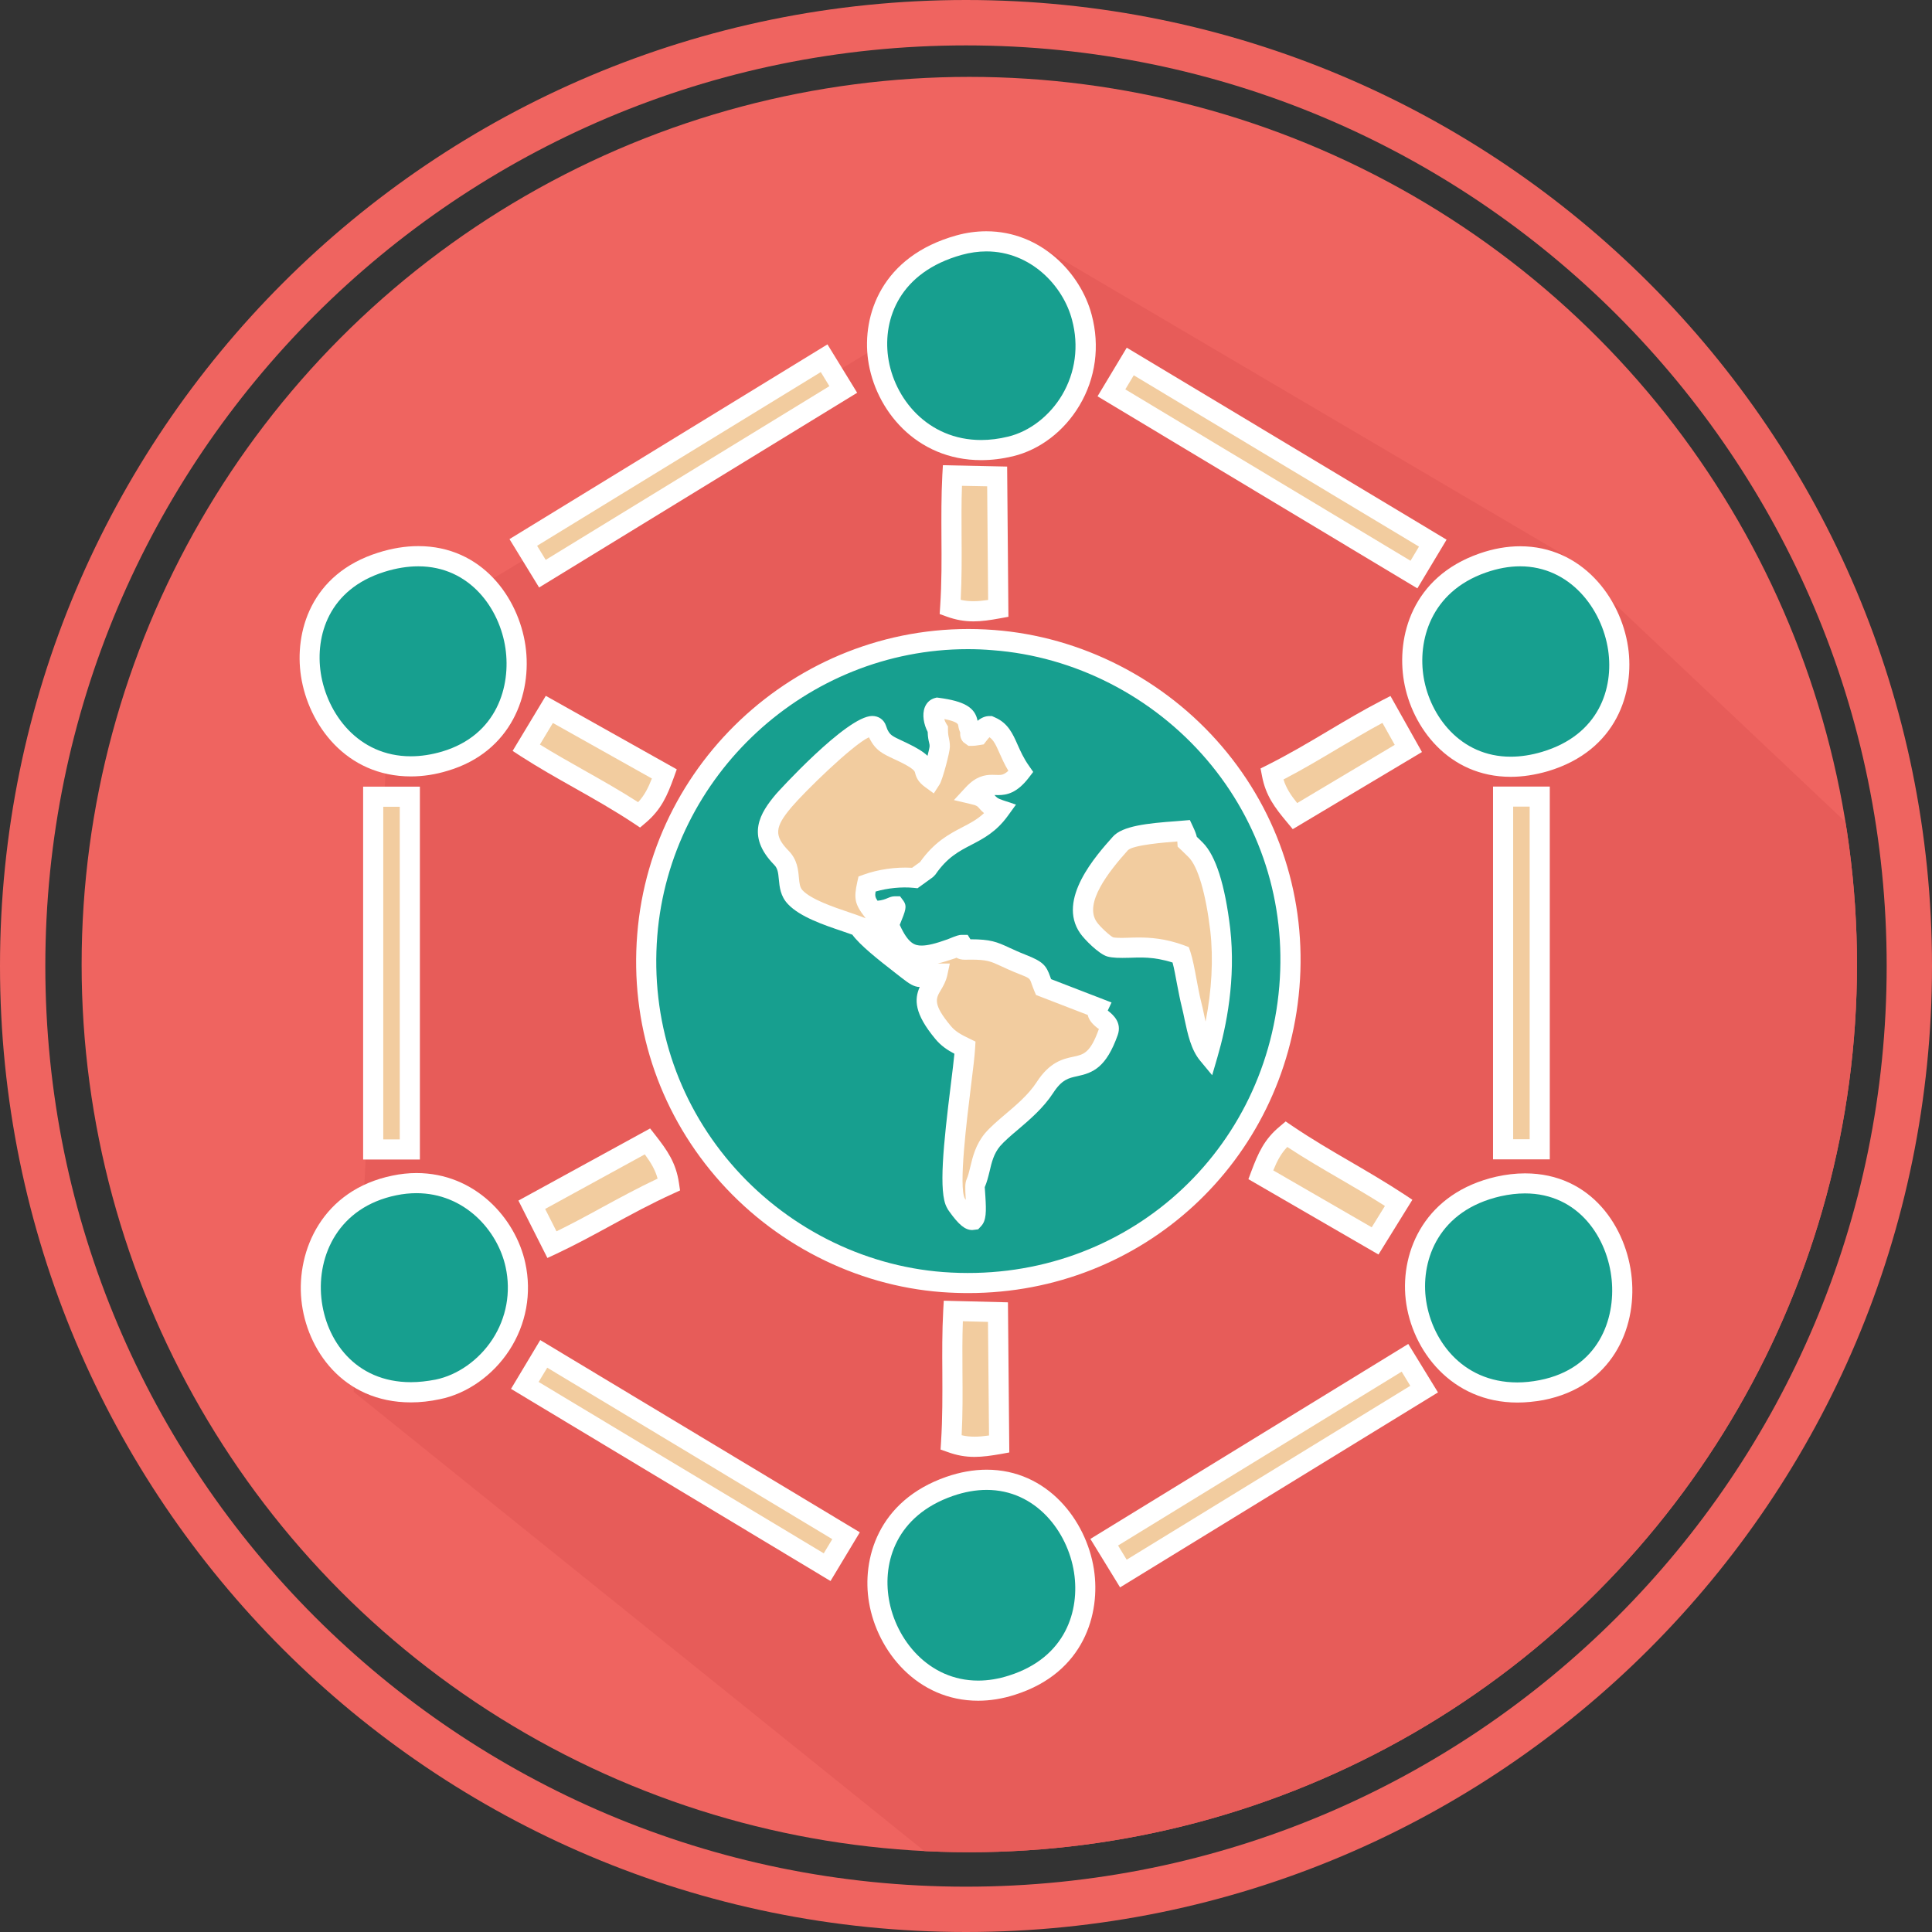 <?xml version="1.0" encoding="utf-8"?>
<!-- Generator: Adobe Illustrator 16.0.0, SVG Export Plug-In . SVG Version: 6.00 Build 0)  -->
<!DOCTYPE svg PUBLIC "-//W3C//DTD SVG 1.1//EN" "http://www.w3.org/Graphics/SVG/1.1/DTD/svg11.dtd">
<svg version="1.1" id="Capa_1" xmlns="http://www.w3.org/2000/svg" xmlns:xlink="http://www.w3.org/1999/xlink" x="0px" y="0px"
	 width="24px" height="24px" viewBox="0 0 24 24" enable-background="new 0 0 24 24" xml:space="preserve">
<rect x="0" y="0" width="24" height="24" fill="#333333" stroke="none"/>
<g>
	<g>
		<g>
			<path fill="#EF6460" d="M12,0c6.627,0,12,5.373,12,12c0,6.628-5.371,12-12,12S0,18.628,0,12C0,5.373,5.373,0,12,0L12,0z
				 M12,0.564C5.684,0.564,0.563,5.684,0.563,12c0,6.316,5.122,11.437,11.437,11.437c6.316,0,11.437-5.12,11.437-11.437
				C23.438,5.684,18.316,0.564,12,0.564z"/>
		</g>
		<g>
			<ellipse fill="#EF6460" cx="12.041" cy="11.982" rx="11.027" ry="11.027"/>
		</g>
		<g>
			<g>
				<defs>
					<circle id="SVGID_1_" cx="12.041" cy="11.982" r="11.027"/>
				</defs>
				<clipPath id="SVGID_2_">
					<use xlink:href="#SVGID_1_"  overflow="visible"/>
				</clipPath>
				<g clip-path="url(#SVGID_2_)">
					<g>
						<polygon fill="#E75C59" points="19.396,6.875 43.606,29.757 34.242,41.31 4.394,17.29 4.874,7.94 12.945,3.078 						"/>
					</g>
				</g>
			</g>
		</g>
	</g>
	<g>
		<g>
			<path fill="#179F8F" d="M12.34,7.952c2.097,0.158,3.869,2,3.677,4.309c-0.176,2.107-1.99,3.841-4.31,3.667
				c-2.093-0.157-3.851-2.008-3.667-4.31C8.208,9.519,10.034,7.777,12.34,7.952z"/>
			<path fill="#FFFFFF" d="M12.029,16.063c-0.109,0-0.219-0.004-0.331-0.012c-1.073-0.081-2.098-0.604-2.81-1.437
				c-0.715-0.836-1.061-1.904-0.972-3.008c0.177-2.234,2.149-3.955,4.433-3.78c1.084,0.082,2.116,0.609,2.831,1.447
				c0.711,0.833,1.053,1.897,0.962,2.996C15.962,14.434,14.193,16.063,12.029,16.063z M12.022,8.064
				c-2.003,0-3.698,1.565-3.857,3.562c-0.083,1.038,0.241,2.042,0.913,2.826c0.669,0.782,1.631,1.274,2.639,1.35
				c2.182,0.163,3.998-1.418,4.175-3.552c0.086-1.032-0.234-2.031-0.901-2.813c-0.673-0.788-1.643-1.284-2.66-1.36
				C12.227,8.068,12.125,8.064,12.022,8.064z"/>
		</g>
		<g>
			<path fill="#179F8F" d="M4.737,6.984C3.135,7.487,3.872,9.947,5.528,9.456C7.089,8.992,6.454,6.444,4.737,6.984z"/>
			<path fill="#FFFFFF" d="M5.104,9.645C5.104,9.645,5.104,9.645,5.104,9.645C4.297,9.645,3.831,9,3.739,8.4
				c-0.083-0.543,0.118-1.271,0.96-1.535c0.17-0.054,0.337-0.081,0.497-0.081c0.791,0,1.244,0.64,1.331,1.234
				c0.088,0.606-0.176,1.322-0.963,1.556C5.408,9.622,5.253,9.645,5.104,9.645z M5.196,7.035c-0.134,0-0.276,0.023-0.422,0.069
				c-0.69,0.217-0.86,0.792-0.789,1.259C4.062,8.86,4.444,9.395,5.104,9.395l0,0c0.125,0,0.255-0.02,0.388-0.059
				c0.688-0.205,0.854-0.818,0.787-1.281C6.208,7.563,5.838,7.035,5.196,7.035z"/>
		</g>
		<g>
			<path fill="#179F8F" d="M18.615,14.738c-1.711,0.391-1.146,2.858,0.535,2.529C20.777,16.949,20.301,14.355,18.615,14.738z"/>
			<path fill="#FFFFFF" d="M18.85,17.423L18.85,17.423c-0.816,0-1.315-0.645-1.388-1.281c-0.068-0.615,0.252-1.326,1.126-1.525
				c0.121-0.027,0.241-0.041,0.356-0.041c0.825,0,1.266,0.674,1.326,1.3c0.062,0.636-0.253,1.351-1.096,1.516
				C19.064,17.412,18.955,17.423,18.85,17.423z M18.944,14.825c-0.097,0-0.198,0.012-0.302,0.035
				c-0.771,0.176-0.984,0.785-0.932,1.253c0.058,0.511,0.438,1.06,1.139,1.06c0,0,0,0,0.001,0c0.089,0,0.182-0.01,0.275-0.028
				c0.736-0.144,0.943-0.761,0.896-1.245C19.972,15.382,19.613,14.825,18.944,14.825z"/>
		</g>
		<g>
			<path fill="#179F8F" d="M18.418,6.994c-1.563,0.546-0.867,2.957,0.773,2.466C20.869,8.958,20.051,6.421,18.418,6.994z"/>
			<path fill="#FFFFFF" d="M18.766,9.65L18.766,9.65c-0.772,0-1.229-0.616-1.326-1.189c-0.093-0.548,0.097-1.292,0.938-1.585
				c0.171-0.06,0.342-0.09,0.506-0.09c0.76,0,1.25,0.631,1.341,1.255c0.08,0.549-0.133,1.281-0.996,1.539
				C19.07,9.626,18.915,9.65,18.766,9.65z M18.883,7.035c-0.136,0-0.278,0.026-0.424,0.077c-0.693,0.242-0.85,0.855-0.773,1.307
				c0.08,0.473,0.452,0.981,1.08,0.981l0,0c0.125,0,0.256-0.02,0.39-0.06c0.711-0.212,0.89-0.792,0.821-1.264
				C19.9,7.559,19.501,7.035,18.883,7.035z"/>
		</g>
		<g>
			<g>
				<path fill="#179F8F" d="M11.796,18.465c-1.655,0.575-0.8,2.969,0.777,2.469C14.227,20.41,13.418,17.9,11.796,18.465z"/>
				<path fill="#FFFFFF" d="M12.151,21.127L12.151,21.127c-0.755,0-1.254-0.614-1.356-1.222c-0.09-0.533,0.107-1.262,0.96-1.559
					c0.17-0.059,0.339-0.089,0.502-0.089c0.749,0,1.236,0.622,1.332,1.237c0.085,0.549-0.121,1.286-0.979,1.558
					C12.456,21.102,12.301,21.127,12.151,21.127z M12.257,18.508c-0.135,0-0.276,0.025-0.42,0.075
					c-0.705,0.245-0.873,0.822-0.795,1.281c0.084,0.503,0.493,1.013,1.109,1.013l0,0c0.125,0,0.253-0.021,0.384-0.063
					c0.706-0.224,0.88-0.809,0.807-1.281C13.263,19.023,12.865,18.508,12.257,18.508z"/>
			</g>
			<g>
				<path fill="#179F8F" d="M11.913,3.045c-1.762,0.491-1.032,2.902,0.64,2.501c0.593-0.143,1.093-0.83,0.886-1.605
					C13.291,3.378,12.685,2.831,11.913,3.045z"/>
				<path fill="#FFFFFF" d="M12.188,5.716L12.188,5.716c-0.81,0-1.32-0.629-1.405-1.25c-0.075-0.549,0.167-1.282,1.096-1.541
					c0.125-0.035,0.25-0.052,0.374-0.052c0.679,0,1.172,0.521,1.308,1.037c0.104,0.388,0.05,0.788-0.151,1.126
					c-0.191,0.321-0.492,0.551-0.827,0.632C12.449,5.7,12.316,5.716,12.188,5.716z M12.253,3.123c-0.101,0-0.204,0.015-0.306,0.043
					c-0.773,0.215-0.979,0.795-0.915,1.266c0.07,0.514,0.49,1.034,1.156,1.034c0,0,0,0,0,0c0.108,0,0.221-0.014,0.335-0.042
					c0.266-0.064,0.516-0.257,0.67-0.516c0.166-0.28,0.211-0.612,0.124-0.935C13.207,3.551,12.805,3.123,12.253,3.123z"/>
			</g>
		</g>
		<g>
			<path fill="#179F8F" d="M4.899,14.727c-1.646,0.338-1.238,2.895,0.537,2.534c0.595-0.12,1.135-0.778,0.967-1.547
				C6.269,15.098,5.669,14.566,4.899,14.727z"/>
			<path fill="#FFFFFF" d="M5.105,17.421c-0.847,0-1.299-0.659-1.361-1.271c-0.063-0.62,0.264-1.368,1.13-1.546
				c0.1-0.021,0.201-0.032,0.299-0.032c0.729,0,1.231,0.562,1.352,1.115c0.083,0.378,0.012,0.765-0.199,1.088
				c-0.204,0.313-0.528,0.54-0.865,0.607C5.339,17.408,5.22,17.421,5.105,17.421z M5.173,14.822c-0.082,0-0.166,0.009-0.249,0.026
				c-0.719,0.147-0.986,0.747-0.932,1.276c0.053,0.521,0.417,1.046,1.113,1.046c0.098,0,0.201-0.012,0.306-0.032
				c0.273-0.056,0.537-0.242,0.706-0.5c0.174-0.267,0.232-0.586,0.164-0.898C6.182,15.284,5.77,14.822,5.173,14.822z"/>
		</g>
		<g>
			<path fill="#F2CC9F" d="M6.537,9.289c0.461,0.298,0.923,0.516,1.405,0.835c0.167-0.142,0.232-0.291,0.311-0.509L6.824,8.813
				L6.537,9.289z"/>
			<path fill="#FFFFFF" d="M7.951,10.28l-0.078-0.052c-0.251-0.166-0.501-0.307-0.742-0.443C6.914,9.663,6.69,9.536,6.469,9.394
				L6.368,9.328l0.412-0.684l1.627,0.913l-0.036,0.1c-0.082,0.226-0.155,0.397-0.348,0.562L7.951,10.28z M6.707,9.249
				c0.18,0.112,0.359,0.212,0.546,0.318c0.219,0.124,0.444,0.25,0.674,0.398C8.006,9.88,8.052,9.788,8.098,9.671l-1.23-0.69
				L6.707,9.249z"/>
		</g>
		<g>
			<path fill="#F2CC9F" d="M11.831,5.907c-0.03,0.549,0.011,1.057-0.027,1.635c0.207,0.074,0.368,0.057,0.597,0.016l-0.014-1.639
				L11.831,5.907z"/>
			<path fill="#FFFFFF" d="M12.093,7.719c-0.114,0-0.22-0.019-0.331-0.059l-0.089-0.032l0.006-0.094
				c0.02-0.3,0.018-0.585,0.016-0.862c-0.001-0.25-0.003-0.508,0.011-0.772l0.007-0.121l0.798,0.017l0.016,1.866l-0.104,0.019
				C12.298,7.704,12.195,7.719,12.093,7.719z M11.934,7.451c0.106,0.025,0.21,0.021,0.341,0.002l-0.012-1.412L11.95,6.035
				c-0.008,0.213-0.006,0.419-0.005,0.636C11.947,6.921,11.948,7.179,11.934,7.451z"/>
		</g>
		<g>
			<path fill="#F2CC9F" d="M6.857,15.462c0.498-0.233,0.927-0.51,1.454-0.749c-0.032-0.218-0.125-0.352-0.268-0.534l-1.437,0.787
				L6.857,15.462z"/>
			<path fill="#FFFFFF" d="M6.8,15.627l-0.36-0.713l1.636-0.896l0.065,0.083c0.148,0.189,0.256,0.343,0.293,0.593l0.014,0.094
				l-0.085,0.039c-0.274,0.124-0.527,0.262-0.771,0.395c-0.218,0.119-0.444,0.242-0.682,0.354L6.8,15.627z M6.772,15.018
				l0.141,0.278c0.19-0.093,0.371-0.19,0.56-0.294c0.221-0.12,0.449-0.244,0.696-0.361c-0.03-0.11-0.084-0.199-0.159-0.301
				L6.772,15.018z"/>
		</g>
		<g>
			<path fill="#F2CC9F" d="M11.843,16.285c-0.03,0.55,0.01,1.059-0.027,1.636c0.207,0.074,0.368,0.058,0.597,0.017l-0.015-1.639
				L11.843,16.285z"/>
			<path fill="#FFFFFF" d="M12.106,18.098c-0.115,0-0.221-0.019-0.333-0.06l-0.089-0.031l0.006-0.094
				c0.019-0.299,0.017-0.584,0.016-0.86c-0.002-0.251-0.003-0.51,0.011-0.774l0.007-0.121l0.797,0.02l0.017,1.865l-0.104,0.019
				C12.312,18.083,12.208,18.098,12.106,18.098z M11.946,17.829c0.105,0.025,0.208,0.022,0.34,0.003l-0.013-1.411l-0.312-0.008
				c-0.008,0.214-0.006,0.421-0.005,0.638C11.958,17.301,11.96,17.559,11.946,17.829z"/>
		</g>
		<g>
			<path fill="#F2CC9F" d="M17.223,8.813c-0.488,0.252-0.906,0.544-1.424,0.804c0.041,0.215,0.139,0.345,0.287,0.521l1.408-0.841
				L17.223,8.813z"/>
			<path fill="#FFFFFF" d="M16.059,10.3l-0.068-0.082c-0.154-0.184-0.268-0.333-0.314-0.579l-0.018-0.093l0.084-0.042
				c0.269-0.135,0.515-0.281,0.752-0.422c0.215-0.128,0.437-0.26,0.671-0.381l0.107-0.055l0.391,0.696L16.059,10.3z M15.944,9.683
				c0.034,0.109,0.091,0.195,0.17,0.293l1.212-0.723L17.173,8.98c-0.188,0.101-0.364,0.207-0.551,0.317
				C16.407,9.425,16.186,9.557,15.944,9.683z"/>
		</g>
		<g>
			<path fill="#F2CC9F" d="M17.375,14.943c-0.459-0.305-0.916-0.528-1.396-0.854c-0.168,0.14-0.234,0.287-0.316,0.505l1.42,0.821
				L17.375,14.943z"/>
			<path fill="#FFFFFF" d="M17.124,15.584l-1.616-0.936l0.037-0.099c0.085-0.225,0.159-0.396,0.354-0.557l0.072-0.061l0.078,0.053
				c0.249,0.169,0.497,0.313,0.736,0.452c0.216,0.126,0.438,0.256,0.659,0.401l0.101,0.067L17.124,15.584z M15.817,14.539
				l1.223,0.707l0.164-0.265c-0.18-0.115-0.357-0.219-0.545-0.328c-0.217-0.126-0.44-0.255-0.668-0.405
				C15.912,14.331,15.864,14.423,15.817,14.539z"/>
		</g>
		<g>
			<rect x="18.672" y="9.896" fill="#F2CC9F" width="0.455" height="4.382"/>
			<path fill="#FFFFFF" d="M19.252,14.402h-0.705V9.771h0.705V14.402z M18.797,14.152h0.205v-4.132h-0.205V14.152z"/>
		</g>
		<g>
			<rect x="4.636" y="9.897" fill="#F2CC9F" width="0.455" height="4.382"/>
			<path fill="#FFFFFF" d="M5.216,14.404H4.511V9.772h0.705V14.404z M4.761,14.154h0.205v-4.132H4.761V14.154z"/>
		</g>
		<g>
			
				<rect x="8.26" y="3.597" transform="matrix(0.523 0.852 -0.852 0.523 8.984 -4.473)" fill="#F2CC9F" width="0.455" height="4.382"/>
			<path fill="#FFFFFF" d="M6.697,7.298L6.329,6.697l3.95-2.419l0.369,0.601L6.697,7.298z M6.672,6.78l0.107,0.175l3.524-2.158
				l-0.107-0.175L6.672,6.78z"/>
		</g>
		<g>
			
				<rect x="15.476" y="16.016" transform="matrix(0.523 0.853 -0.853 0.523 23.018 -4.697)" fill="#F2CC9F" width="0.456" height="4.383"/>
			<path fill="#FFFFFF" d="M13.914,19.719l-0.369-0.602l3.949-2.422l0.369,0.602L13.914,19.719z M13.889,19.199l0.107,0.176
				l3.523-2.16l-0.107-0.176L13.889,19.199z"/>
		</g>
		<g>
			
				<rect x="15.575" y="3.622" transform="matrix(0.515 -0.857 0.857 0.515 2.681 16.366)" fill="#F2CC9F" width="0.455" height="4.384"/>
			<path fill="#FFFFFF" d="M17.607,7.309l-3.973-2.386l0.363-0.604l3.973,2.385L17.607,7.309z M13.979,4.837l3.543,2.129
				l0.105-0.176l-3.543-2.128L13.979,4.837z"/>
		</g>
		<g>
			
				<rect x="8.287" y="15.953" transform="matrix(0.515 -0.857 0.857 0.515 -11.422 16.092)" fill="#F2CC9F" width="0.456" height="4.382"/>
			<path fill="#FFFFFF" d="M10.317,19.64l-3.969-2.387l0.363-0.606l3.97,2.388L10.317,19.64z M6.691,17.167l3.542,2.129l0.106-0.176
				l-3.541-2.13L6.691,17.167z"/>
		</g>
		<g>
			<path fill="#F2CC9F" d="M11.566,9.677c-0.162-0.118,0.047-0.145-0.356-0.336c-0.174-0.082-0.236-0.101-0.297-0.224
				c-0.073-0.144,0.008,0.021-0.024-0.063c-0.081-0.237-1.047,0.767-1.15,0.888c-0.217,0.256-0.293,0.445-0.031,0.713
				c0.148,0.152,0.039,0.349,0.173,0.489c0.163,0.172,0.571,0.279,0.79,0.362c0.079,0.142,0.458,0.423,0.612,0.544
				c0.203,0.162,0.125,0.042,0.362,0.043c-0.049,0.213-0.309,0.274,0.072,0.732c0.073,0.089,0.162,0.136,0.272,0.189
				c-0.024,0.375-0.248,1.688-0.112,1.934c0.004,0.009,0.012,0.021,0.017,0.027c0.353,0.495,0.188-0.185,0.229-0.279
				c0.067-0.156,0.061-0.362,0.209-0.541c0.155-0.182,0.471-0.37,0.65-0.647c0.303-0.471,0.551-0.022,0.789-0.693
				c0.051-0.146-0.191-0.161-0.129-0.294l-0.678-0.261c-0.072-0.174-0.031-0.191-0.261-0.282c-0.355-0.14-0.318-0.192-0.718-0.184
				c-0.135,0.003,0.107-0.122-0.167-0.009c-0.425,0.154-0.597,0.126-0.773-0.295c0.167-0.408,0.068-0.147-0.203-0.175
				c-0.103-0.134-0.108-0.166-0.07-0.336c0.167-0.061,0.394-0.095,0.594-0.074l0.153-0.111c0.309-0.452,0.633-0.36,0.902-0.734
				c-0.212-0.07-0.113-0.148-0.333-0.196c0.234-0.253,0.343,0.046,0.592-0.278c-0.188-0.268-0.172-0.471-0.378-0.564
				c0,0-0.049-0.027-0.154,0.11c-0.157,0.026-0.065-0.017-0.113-0.102C12,8.964,12.09,8.852,11.646,8.792
				c-0.07,0.018-0.062,0.159,0.004,0.266c0,0.133,0.026,0.14,0.025,0.216C11.675,9.323,11.588,9.643,11.566,9.677z"/>
			<path fill="#FFFFFF" d="M12.078,15.28c-0.088,0-0.166-0.063-0.286-0.231c-0.009-0.012-0.023-0.033-0.03-0.049
				c-0.105-0.189-0.043-0.78,0.05-1.532c0.018-0.148,0.035-0.28,0.044-0.378c-0.087-0.046-0.167-0.099-0.237-0.184
				c-0.263-0.316-0.262-0.492-0.194-0.645c-0.07-0.001-0.13-0.04-0.222-0.112l-0.072-0.056c-0.232-0.18-0.448-0.352-0.543-0.482
				c-0.037-0.013-0.078-0.027-0.121-0.042c-0.236-0.08-0.529-0.179-0.678-0.337c-0.095-0.099-0.105-0.215-0.114-0.308
				c-0.008-0.085-0.014-0.136-0.058-0.181c-0.356-0.364-0.174-0.646,0.025-0.881c0.008-0.01,0.875-0.968,1.193-0.968
				c0.08,0,0.146,0.046,0.171,0.121l0.017,0.046c0.035,0.07,0.054,0.081,0.192,0.145l0.047,0.022c0.13,0.062,0.209,0.112,0.26,0.161
				c0.014-0.054,0.025-0.102,0.026-0.12c0-0.015-0.001-0.023-0.006-0.043c-0.007-0.029-0.016-0.067-0.018-0.134
				c-0.047-0.091-0.073-0.214-0.035-0.308c0.023-0.057,0.068-0.098,0.125-0.113l0.023-0.006l0.024,0.003
				c0.319,0.042,0.452,0.121,0.483,0.286c0.049-0.04,0.098-0.059,0.146-0.059h0.032l0.04,0.018c0.161,0.071,0.219,0.202,0.28,0.34
				c0.035,0.078,0.074,0.167,0.141,0.261l0.052,0.075l-0.056,0.073c-0.146,0.189-0.272,0.215-0.378,0.215l-0.047-0.001
				c0,0,0,0,0.001,0.001c0.021,0.025,0.036,0.042,0.104,0.064l0.162,0.054l-0.1,0.138c-0.145,0.201-0.303,0.283-0.455,0.362
				c-0.154,0.08-0.3,0.156-0.446,0.369l-0.03,0.031l-0.192,0.139l-0.048-0.005c-0.149-0.015-0.325,0.003-0.473,0.046
				c-0.009,0.051-0.004,0.073,0.024,0.114c0.059-0.005,0.096-0.02,0.124-0.032c0.029-0.012,0.056-0.023,0.089-0.023h0.067
				l0.044,0.059c0.044,0.066,0.027,0.112-0.048,0.296c0.107,0.237,0.19,0.257,0.272,0.257c0.074,0,0.173-0.024,0.323-0.078
				c0.114-0.047,0.143-0.055,0.175-0.055h0.074l0.034,0.055c0.249,0,0.328,0.032,0.482,0.104c0.053,0.024,0.117,0.054,0.208,0.09
				c0.211,0.083,0.252,0.13,0.302,0.273c0.003,0.009,0.006,0.018,0.01,0.028l0.751,0.29l-0.047,0.1
				c0.006,0.005,0.012,0.01,0.017,0.014c0.048,0.04,0.161,0.135,0.107,0.29c-0.144,0.405-0.307,0.47-0.504,0.512
				c-0.106,0.023-0.19,0.041-0.298,0.208c-0.121,0.186-0.29,0.33-0.439,0.457c-0.086,0.072-0.167,0.142-0.221,0.204
				c-0.078,0.094-0.104,0.2-0.13,0.313c-0.017,0.07-0.034,0.137-0.06,0.196c0.001,0.007,0.005,0.074,0.008,0.118
				c0.011,0.181,0.013,0.296-0.053,0.366l-0.037,0.04L12.078,15.28z M11.65,11.969h0.149l-0.033,0.153
				c-0.017,0.073-0.05,0.129-0.079,0.178c-0.062,0.104-0.103,0.173,0.125,0.446c0.058,0.07,0.132,0.109,0.23,0.156l0.076,0.037
				l-0.005,0.084c-0.006,0.103-0.027,0.274-0.052,0.475c-0.05,0.405-0.155,1.247-0.075,1.391c0.004,0.006,0.008,0.011,0.011,0.016
				c0-0.009-0.001-0.017-0.001-0.024c-0.007-0.117-0.01-0.181,0.012-0.232c0.021-0.047,0.032-0.101,0.046-0.156
				c0.029-0.122,0.066-0.275,0.182-0.415c0.068-0.079,0.156-0.154,0.25-0.234c0.136-0.115,0.291-0.246,0.391-0.4
				c0.164-0.255,0.333-0.291,0.457-0.317c0.127-0.027,0.211-0.045,0.318-0.348c0,0.007-0.021-0.009-0.03-0.017
				c-0.03-0.025-0.093-0.077-0.11-0.154l-0.642-0.248l-0.021-0.049c-0.015-0.036-0.025-0.065-0.034-0.09
				c-0.024-0.07-0.024-0.07-0.158-0.123c-0.097-0.038-0.165-0.07-0.221-0.096c-0.13-0.06-0.174-0.081-0.379-0.081l-0.07,0.001
				c0,0,0,0,0,0c-0.047,0-0.081-0.01-0.105-0.025c-0.005,0.002-0.01,0.004-0.016,0.007C11.783,11.932,11.712,11.954,11.65,11.969z
				 M10.793,9.159c-0.209,0.1-0.796,0.674-0.959,0.866c-0.212,0.25-0.22,0.357-0.037,0.544c0.107,0.11,0.118,0.233,0.127,0.332
				c0.007,0.078,0.013,0.124,0.046,0.159c0.107,0.113,0.379,0.206,0.577,0.273c0.062,0.021,0.119,0.04,0.167,0.059l0.039,0.015
				l-0.01-0.014c-0.125-0.162-0.139-0.232-0.093-0.439l0.015-0.066l0.064-0.023c0.179-0.065,0.4-0.097,0.601-0.085l0.099-0.071
				c0.177-0.25,0.361-0.347,0.524-0.432c0.099-0.051,0.188-0.098,0.271-0.176c-0.023-0.019-0.042-0.039-0.059-0.059
				c-0.021-0.025-0.031-0.037-0.104-0.053L11.85,9.939l0.148-0.16c0.125-0.135,0.236-0.154,0.327-0.154l0.078,0.002
				c0.032,0,0.067,0,0.123-0.052c-0.049-0.082-0.082-0.157-0.11-0.22c-0.045-0.103-0.073-0.16-0.124-0.197
				c-0.009,0.01-0.024,0.025-0.042,0.05l-0.03,0.039L12.17,9.255c-0.04,0.007-0.068,0.01-0.087,0.01H12.03l-0.063-0.046
				c-0.042-0.044-0.04-0.097-0.039-0.12c-0.018-0.041-0.023-0.073-0.026-0.094c-0.003-0.015-0.029-0.045-0.172-0.073
				c0.005,0.019,0.014,0.04,0.027,0.061l0.019,0.03v0.036c0,0.06,0.006,0.085,0.012,0.111C11.793,9.195,11.8,9.228,11.8,9.276
				c0,0.064-0.09,0.408-0.128,0.468L11.6,9.856l-0.107-0.078c-0.09-0.065-0.112-0.124-0.126-0.179
				c-0.004-0.018-0.013-0.052-0.21-0.146l-0.045-0.021c-0.146-0.068-0.235-0.109-0.31-0.259L10.793,9.159z"/>
		</g>
		<g>
			<path fill="#F2CC9F" d="M14.668,11.86c0.049,0.148,0.086,0.434,0.133,0.618c0.055,0.216,0.08,0.471,0.203,0.619
				c0.135-0.458,0.215-1.01,0.154-1.546c-0.031-0.263-0.113-0.801-0.305-0.993c-0.193-0.194-0.043-0.012-0.148-0.238
				c-0.205,0.017-0.68,0.037-0.787,0.157c-0.248,0.277-0.617,0.729-0.396,1.046c0.049,0.072,0.205,0.221,0.268,0.239
				C13.959,11.81,14.248,11.705,14.668,11.86z"/>
			<path fill="#FFFFFF" d="M15.058,13.357l-0.149-0.18c-0.114-0.137-0.154-0.329-0.194-0.514c-0.011-0.052-0.021-0.104-0.034-0.154
				c-0.021-0.082-0.04-0.184-0.06-0.286c-0.018-0.095-0.035-0.192-0.055-0.266c-0.238-0.076-0.407-0.063-0.543-0.059
				c-0.115,0.003-0.201,0.002-0.267-0.016c-0.108-0.031-0.288-0.216-0.338-0.289c-0.292-0.419,0.198-0.966,0.407-1.2
				c0.118-0.133,0.427-0.166,0.788-0.192l0.168-0.014l0.037,0.079c0.026,0.055,0.042,0.096,0.049,0.129
				c0.02,0.018,0.042,0.041,0.075,0.073c0.16,0.161,0.275,0.52,0.34,1.066c0.071,0.631-0.047,1.216-0.158,1.596L15.058,13.357z
				 M14.147,11.646c0.13,0,0.328,0.01,0.564,0.098l0.056,0.021l0.02,0.057c0.03,0.091,0.054,0.22,0.079,0.356
				c0.018,0.096,0.036,0.192,0.056,0.27c0.014,0.053,0.025,0.108,0.037,0.164c0.005,0.026,0.011,0.052,0.017,0.078
				c0.077-0.388,0.098-0.776,0.059-1.124c-0.056-0.468-0.154-0.803-0.27-0.918c-0.046-0.046-0.071-0.07-0.086-0.084l-0.05-0.047
				l-0.004-0.064c-0.143,0.011-0.548,0.042-0.614,0.109c-0.243,0.271-0.548,0.66-0.387,0.891c0.041,0.06,0.167,0.175,0.204,0.191
				c0.027,0.007,0.1,0.008,0.186,0.005C14.056,11.647,14.101,11.646,14.147,11.646z"/>
		</g>
	</g>
</g>
</svg>
